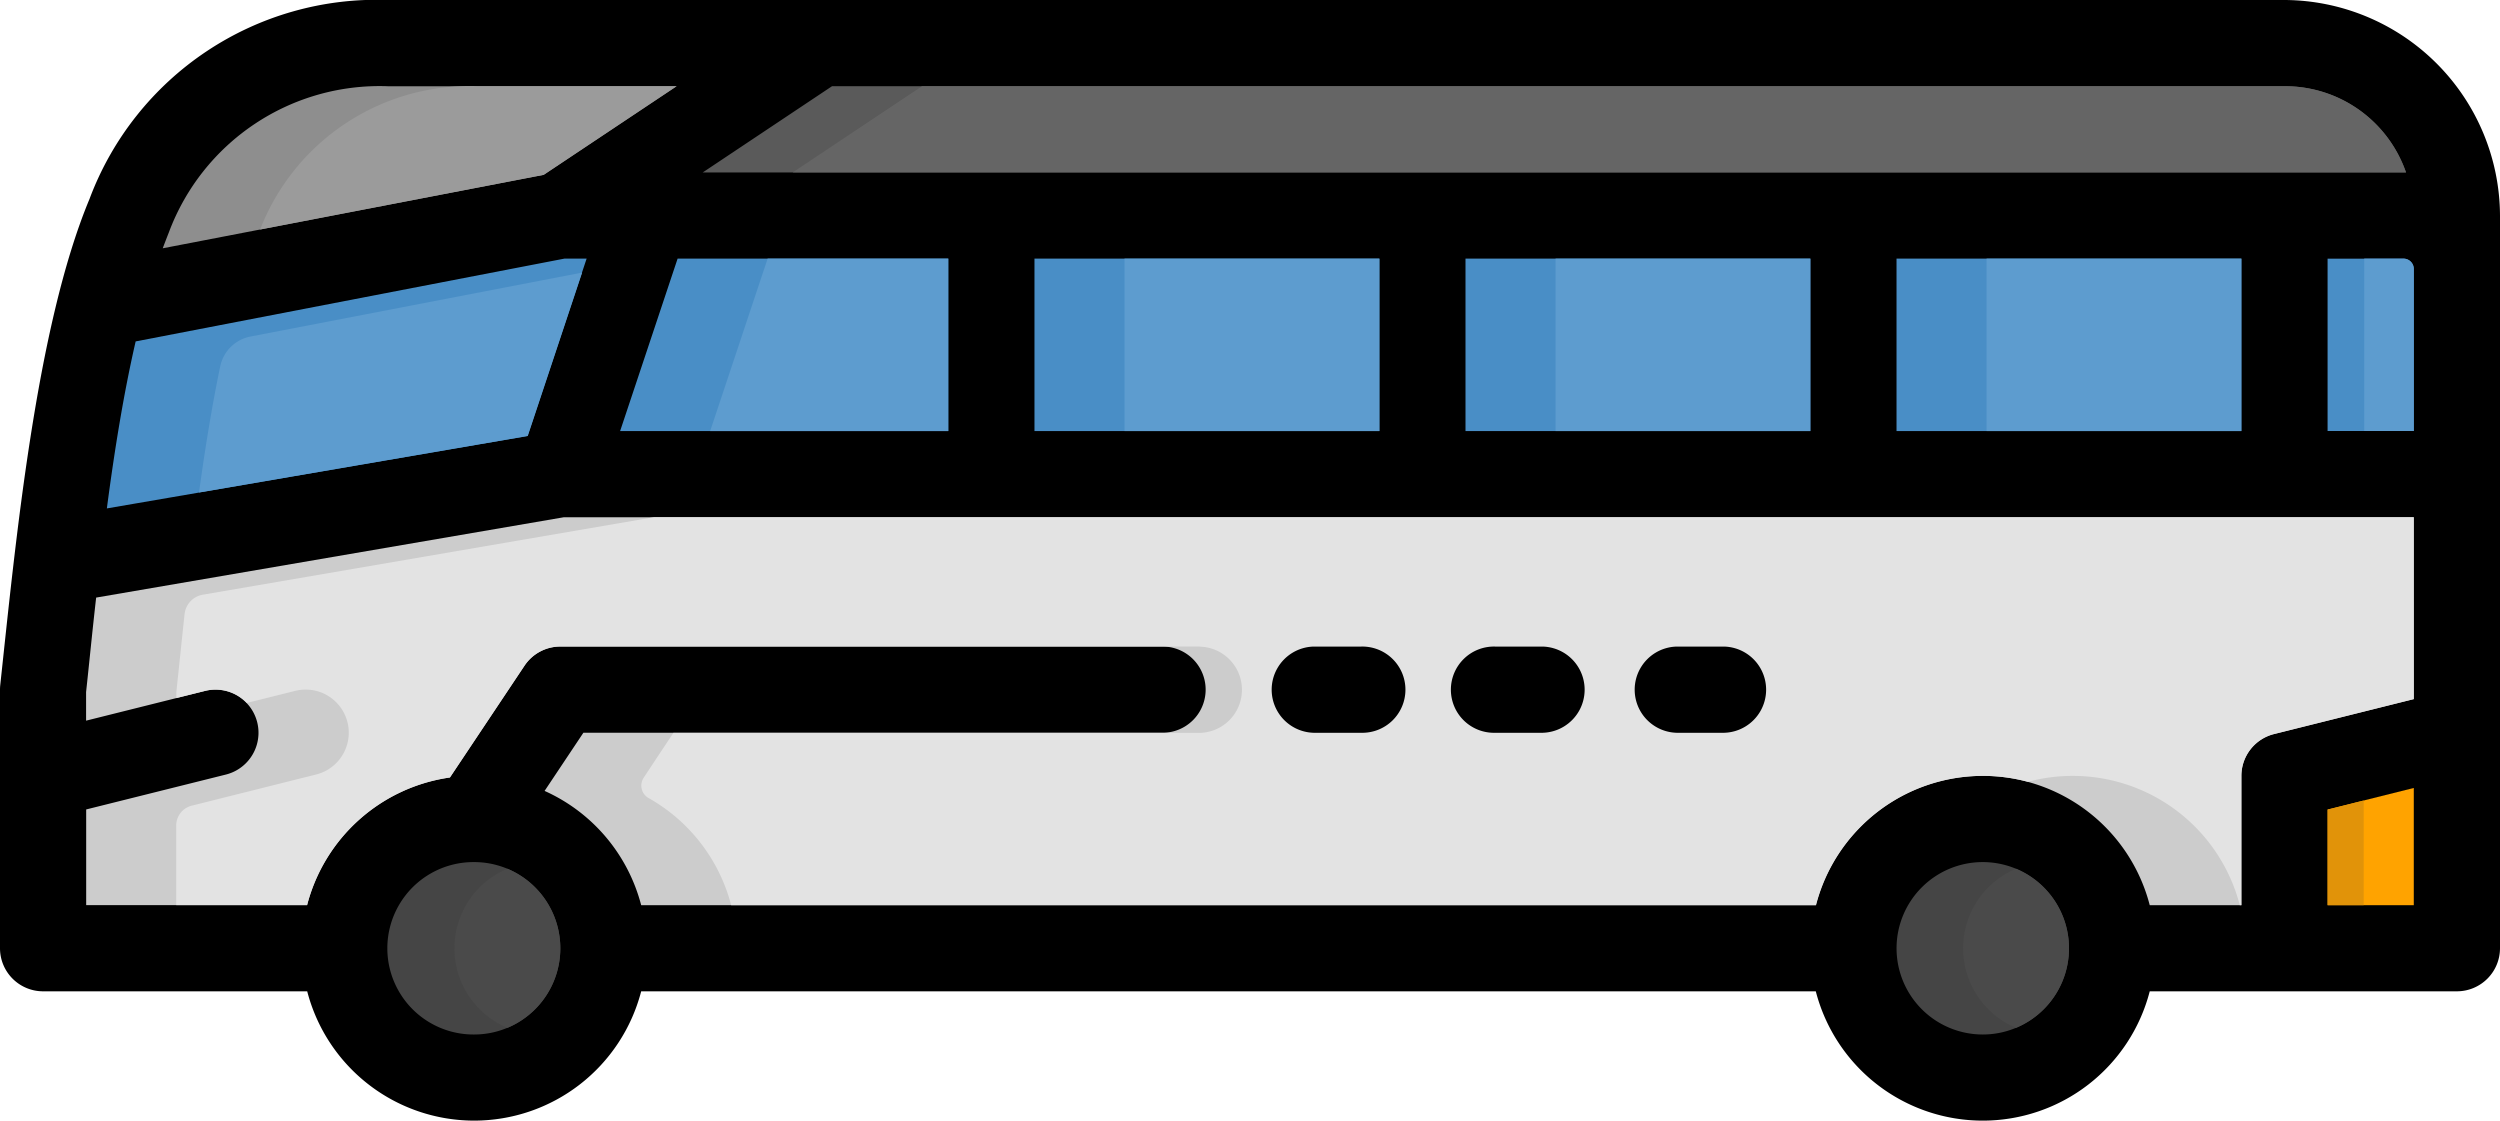 <svg id="bus_8556996" xmlns="http://www.w3.org/2000/svg" width="80.239" height="35.97" viewBox="0 0 80.239 35.97">
  <path id="Path_14298" data-name="Path 14298" d="M86.489,46.5V70.019A1.384,1.384,0,0,1,85.106,71.4H75.247a5.535,5.535,0,0,1-10.718,0h-37.7a5.54,5.54,0,0,1-5.36,4.15h-.018a5.539,5.539,0,0,1-5.341-4.15H7.633A1.383,1.383,0,0,1,6.25,70.019v-8.3a1.384,1.384,0,0,1,.008-.149C6.745,57.058,7.4,50.1,9.123,45.969A9.842,9.842,0,0,1,18.7,39.583H79.572A6.95,6.95,0,0,1,86.489,46.5Z" transform="translate(-6.25 -39.583)" fill-rule="evenodd"/>
  <path id="Path_14299" data-name="Path 14299" d="M78.27,81.25a2.767,2.767,0,1,0,2.767,2.767A2.768,2.768,0,0,0,78.27,81.25Zm-48.421,0h-.018a2.767,2.767,0,0,0,0,5.534h.018a2.767,2.767,0,1,0,0-5.534Z" transform="translate(-14.632 -53.581)" fill="#454545" fill-rule="evenodd"/>
  <path id="Path_14300" data-name="Path 14300" d="M28.782,81.572a2.767,2.767,0,0,0,0,5.106,2.768,2.768,0,0,0,0-5.106Zm48.42,0a2.768,2.768,0,0,0,0,5.106,2.767,2.767,0,0,0,0-5.106Z" transform="translate(-12.496 -53.689)" fill="#4a4a4a" fill-rule="evenodd"/>
  <path id="Path_14301" data-name="Path 14301" d="M85.123,70.42l-4.486,1.122a1.384,1.384,0,0,0-1.048,1.342v4.15H76.648a5.535,5.535,0,0,0-10.718,0h-37.7a5.55,5.55,0,0,0-3.1-3.667L26.375,71.5H45a1.384,1.384,0,0,0,0-2.767H25.635a1.382,1.382,0,0,0-1.151.616l-2.393,3.589-.014,0a5.544,5.544,0,0,0-4.569,4.094H10.417v-3.07L14.9,72.842a1.383,1.383,0,0,0-.671-2.684l-3.815.954v-.917c.1-.922.2-1.95.323-3.033l15.014-2.579h59.37Z" transform="translate(-7.651 -47.982)" fill="#ccc" fill-rule="evenodd"/>
  <path id="Path_14302" data-name="Path 14302" d="M43.273,68.733H22.746a1.382,1.382,0,0,0-1.151.616L19.2,72.938l-.014,0a5.544,5.544,0,0,0-4.569,4.094h-4.2V74.475a.655.655,0,0,1,.5-.635l3.99-1a1.383,1.383,0,1,0-.671-2.684l-1.552.388a1.385,1.385,0,0,0-1.337-.388l-.926.231v-.195c.082-.77.169-1.613.264-2.5a.71.71,0,0,1,.586-.623l14.486-2.488H82.233V70.42l-4.486,1.122A1.384,1.384,0,0,0,76.7,72.884v4.15h-.052a5.538,5.538,0,0,0-6.8-3.959,5.537,5.537,0,0,0-6.8,3.959H28.228A5.552,5.552,0,0,0,25.585,73.6a.459.459,0,0,1-.164-.657c.364-.554.954-1.439.954-1.439h16.9a1.384,1.384,0,0,0,0-2.767Z" transform="translate(-4.761 -47.982)" fill="#e3e3e3" fill-rule="evenodd"/>
  <path id="Path_14303" data-name="Path 14303" d="M13.183,77.668V81.43H10.417V78.36Z" transform="translate(64.289 -52.378)" fill="#ffa300" fill-rule="evenodd"/>
  <path id="Path_14304" data-name="Path 14304" d="M14,78.275v3.359H12.842v-3.07Z" transform="translate(61.864 -52.581)" fill="#e19309" fill-rule="evenodd"/>
  <path id="Path_14305" data-name="Path 14305" d="M60.594,70.833h1.525a1.384,1.384,0,1,1,0,2.767H60.594a1.384,1.384,0,0,1,0-2.767Z" transform="translate(-18.432 -50.081)" fill-rule="evenodd"/>
  <path id="Path_14306" data-name="Path 14306" d="M51.823,70.833h1.525a1.384,1.384,0,0,1,0,2.767H51.823a1.384,1.384,0,1,1,0-2.767Z" transform="translate(-3.835 -50.081)" fill-rule="evenodd"/>
  <path id="Path_14307" data-name="Path 14307" d="M43.05,70.833h1.525a1.384,1.384,0,0,1,0,2.767H43.05a1.384,1.384,0,0,1,0-2.767Z" transform="translate(10.763 -50.081)" fill-rule="evenodd"/>
  <path id="Path_14308" data-name="Path 14308" d="M23.92,57.777,10.417,60.1c.238-1.816.534-3.668.924-5.36L25.1,52.083h.715Zm57.772-5.694h2.435a.332.332,0,0,1,.331.332v5.2H81.692Zm-44.27,5.534H26.89l1.845-5.534h8.687Zm13.834,0H40.189V52.083H51.256Zm13.835,0H54.023V52.083H65.091Zm13.834,0H67.857V52.083H78.925Z" transform="translate(-6.987 -43.782)" fill="#498ec6" fill-rule="evenodd"/>
  <g id="Group_4593" data-name="Group 4593" transform="translate(6.388 8.301)">
    <path id="Path_14309" data-name="Path 14309" d="M111.244,52.758,109.5,58,98.949,59.815c.188-1.368.409-2.747.681-4.052a1.23,1.23,0,0,1,.971-.953l10.643-2.052Z" transform="translate(-98.949 -52.31)" fill="#5d9ccf" fill-rule="evenodd"/>
    <path id="Path_14310" data-name="Path 14310" d="M83.095,52.083,81.25,57.617h7.643V52.083Z" transform="translate(-64.845 -52.083)" fill="#5d9ccf" fill-rule="evenodd"/>
    <path id="Path_14311" data-name="Path 14311" d="M68.6,52.083H60.417v5.534H68.6Z" transform="translate(-30.713 -52.083)" fill="#5d9ccf" fill-rule="evenodd"/>
    <path id="Path_14312" data-name="Path 14312" d="M47.761,52.083H39.583v5.534h8.178Z" transform="translate(3.956 -52.083)" fill="#5d9ccf" fill-rule="evenodd"/>
    <path id="Path_14313" data-name="Path 14313" d="M26.928,52.083H18.75v5.534h8.178Z" transform="translate(38.623 -52.083)" fill="#5d9ccf" fill-rule="evenodd"/>
    <path id="Path_14314" data-name="Path 14314" d="M10.417,52.083h1.26a.332.332,0,0,1,.331.332v5.2H10.417Z" transform="translate(59.077 -52.083)" fill="#5d9ccf" fill-rule="evenodd"/>
  </g>
  <path id="Path_14315" data-name="Path 14315" d="M110.874,43.75l-4.267,2.845L94.381,48.952q.1-.266.2-.519a7.218,7.218,0,0,1,7.024-4.682Z" transform="translate(-89.158 -40.983)" fill="#8e8e8e" fill-rule="evenodd"/>
  <path id="Path_14316" data-name="Path 14316" d="M101.369,43.75h6.376l-4.267,2.845-9.1,1.754A7.212,7.212,0,0,1,101.369,43.75Z" transform="translate(-86.029 -40.983)" fill="#9b9b9b" fill-rule="evenodd"/>
  <path id="Path_14317" data-name="Path 14317" d="M14.944,43.75H61.562a4.108,4.108,0,0,1,3.9,2.768H10.794Z" transform="translate(11.76 -40.983)" fill="#5a5a5a" fill-rule="evenodd"/>
  <path id="Path_14318" data-name="Path 14318" d="M10.794,46.517l4.15-2.767H58.673a4.109,4.109,0,0,1,3.9,2.767Z" transform="translate(14.649 -40.983)" fill="#656565" fill-rule="evenodd"/>
</svg>
